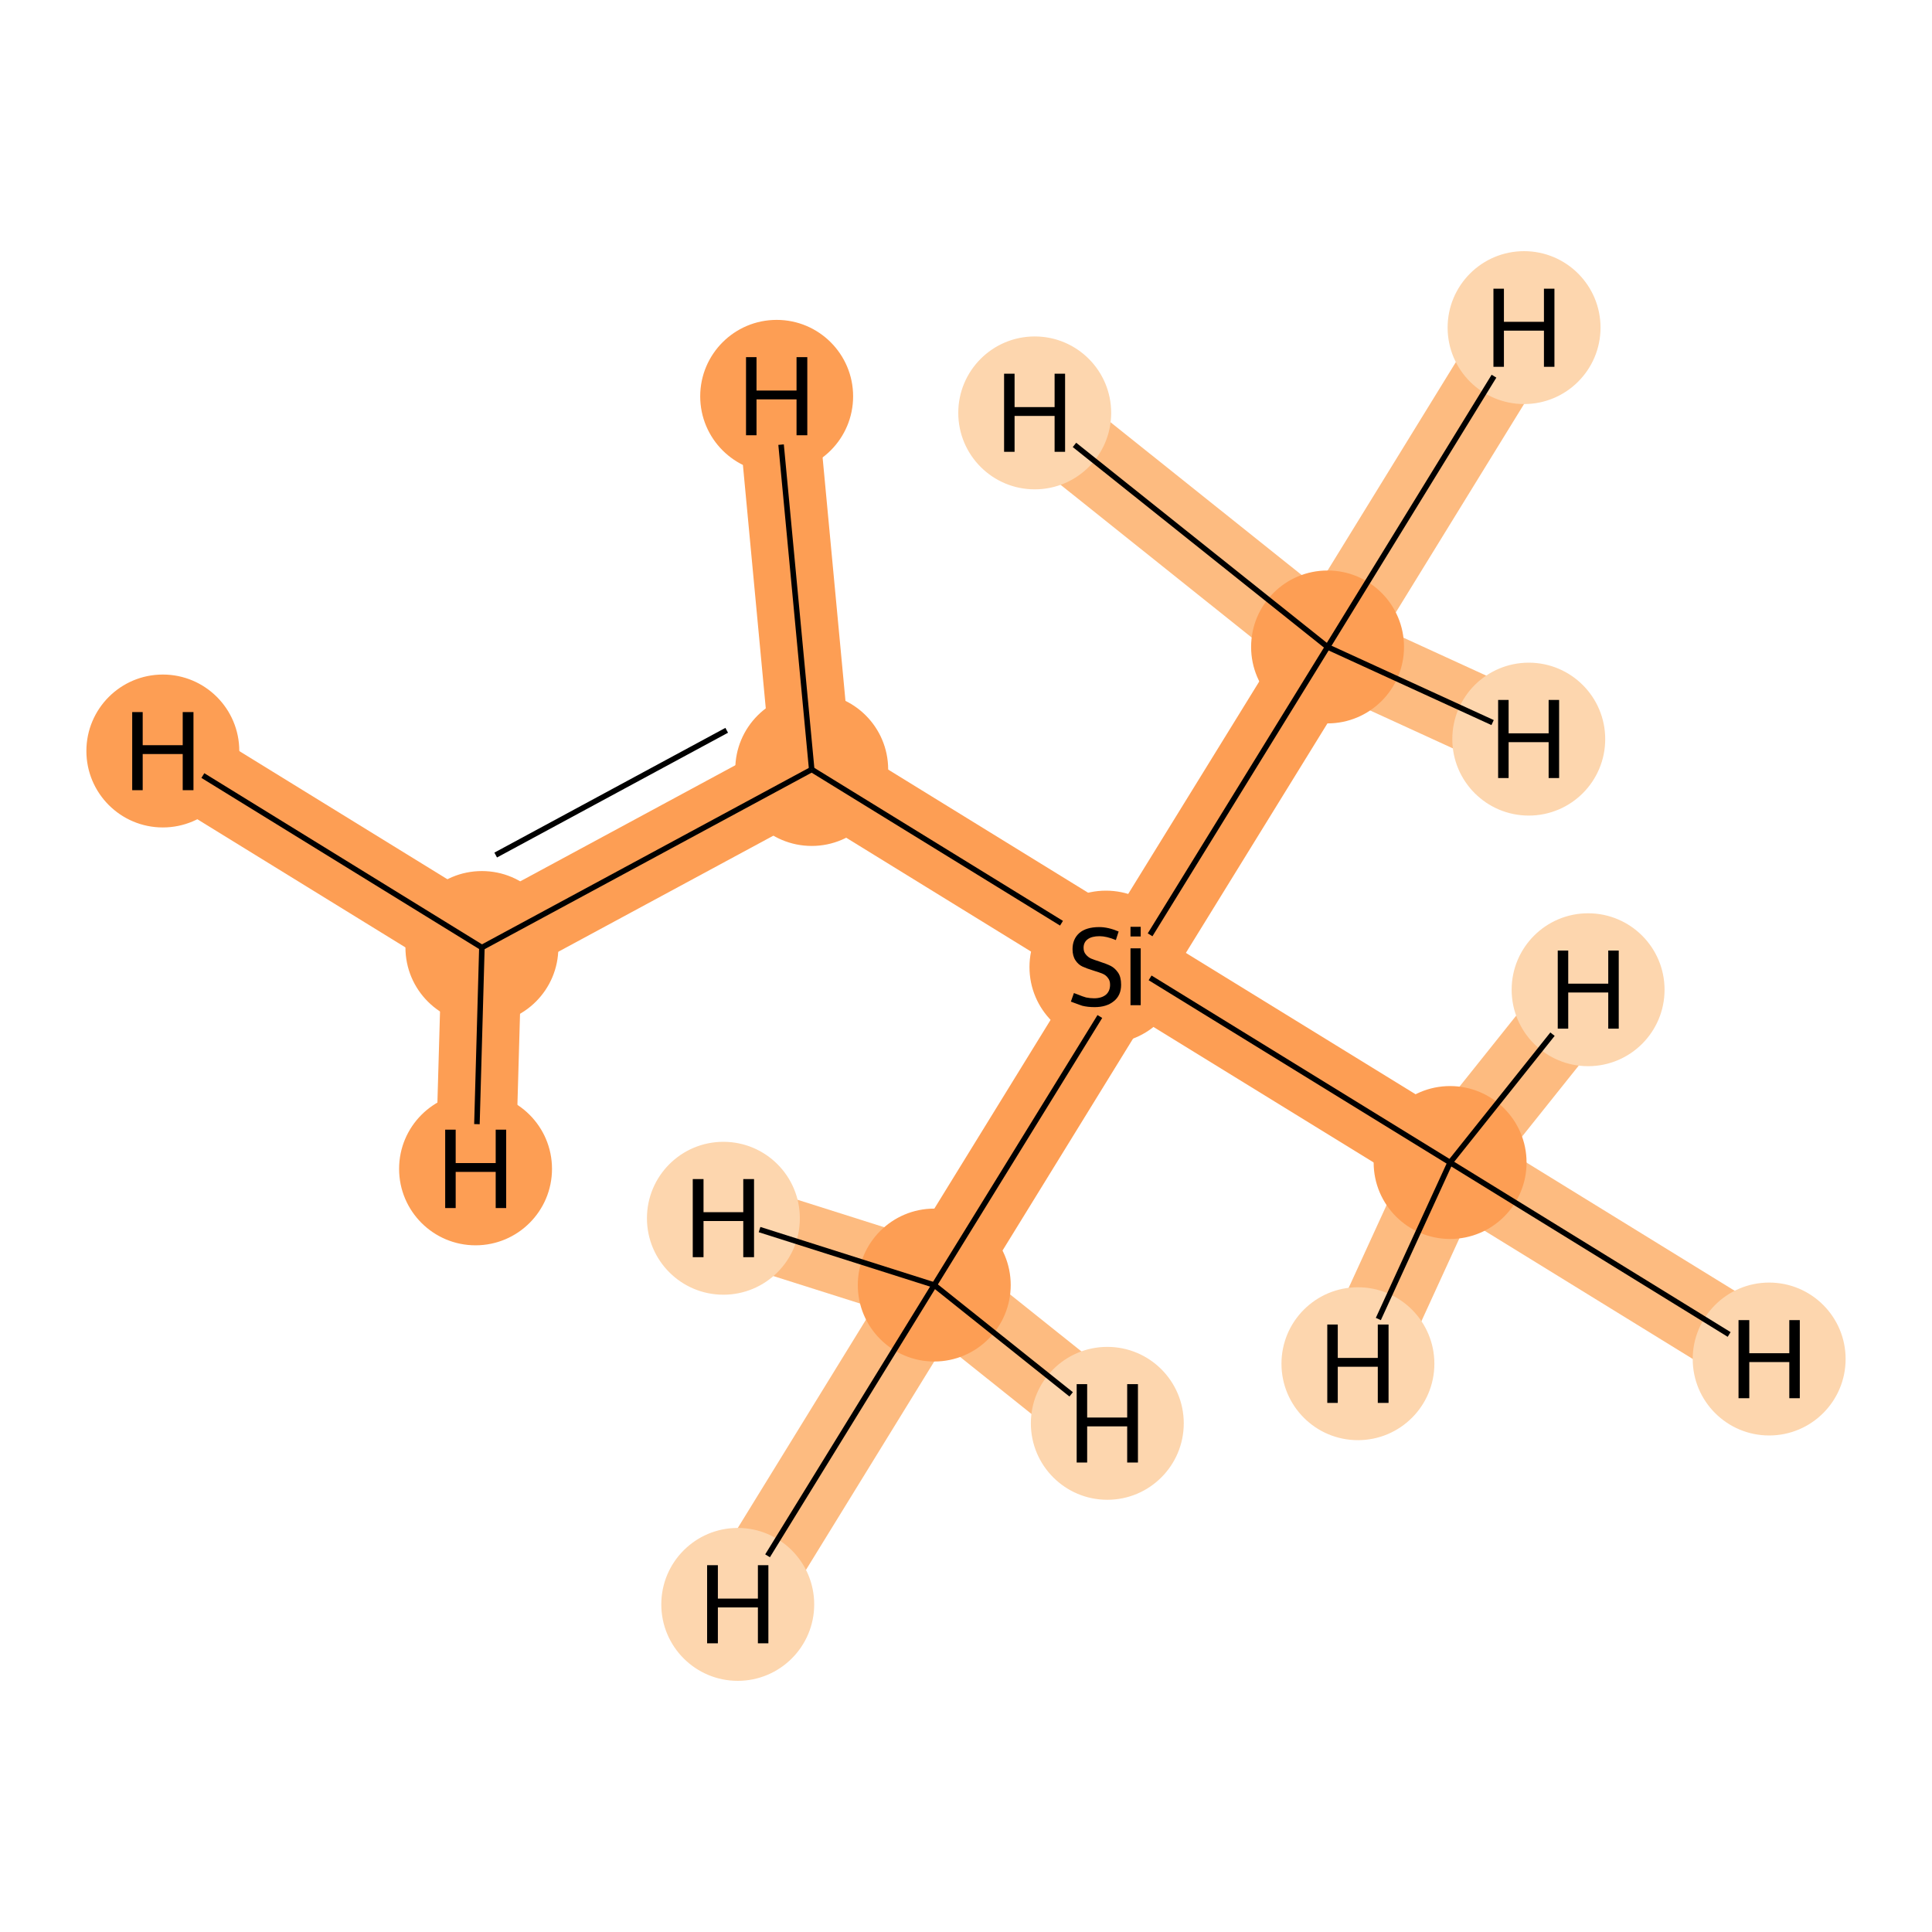 <?xml version='1.0' encoding='iso-8859-1'?>
<svg version='1.1' baseProfile='full'
              xmlns='http://www.w3.org/2000/svg'
                      xmlns:rdkit='http://www.rdkit.org/xml'
                      xmlns:xlink='http://www.w3.org/1999/xlink'
                  xml:space='preserve'
width='700px' height='700px' viewBox='0 0 700 700'>
<!-- END OF HEADER -->
<rect style='opacity:1.0;fill:#FFFFFF;stroke:none' width='700.0' height='700.0' x='0.0' y='0.0'> </rect>
<path d='M 174.6,343.3 L 294.1,278.8' style='fill:none;fill-rule:evenodd;stroke:#FD9E54;stroke-width:29.0px;stroke-linecap:butt;stroke-linejoin:miter;stroke-opacity:1' />
<path d='M 174.6,343.3 L 59.0,272.1' style='fill:none;fill-rule:evenodd;stroke:#FD9E54;stroke-width:29.0px;stroke-linecap:butt;stroke-linejoin:miter;stroke-opacity:1' />
<path d='M 174.6,343.3 L 172.3,423.5' style='fill:none;fill-rule:evenodd;stroke:#FD9E54;stroke-width:29.0px;stroke-linecap:butt;stroke-linejoin:miter;stroke-opacity:1' />
<path d='M 294.1,278.8 L 409.7,350.0' style='fill:none;fill-rule:evenodd;stroke:#FD9E54;stroke-width:29.0px;stroke-linecap:butt;stroke-linejoin:miter;stroke-opacity:1' />
<path d='M 294.1,278.8 L 281.4,143.6' style='fill:none;fill-rule:evenodd;stroke:#FD9E54;stroke-width:29.0px;stroke-linecap:butt;stroke-linejoin:miter;stroke-opacity:1' />
<path d='M 409.7,350.0 L 525.4,421.2' style='fill:none;fill-rule:evenodd;stroke:#FD9E54;stroke-width:29.0px;stroke-linecap:butt;stroke-linejoin:miter;stroke-opacity:1' />
<path d='M 409.7,350.0 L 481.0,234.4' style='fill:none;fill-rule:evenodd;stroke:#FD9E54;stroke-width:29.0px;stroke-linecap:butt;stroke-linejoin:miter;stroke-opacity:1' />
<path d='M 409.7,350.0 L 338.5,465.6' style='fill:none;fill-rule:evenodd;stroke:#FD9E54;stroke-width:29.0px;stroke-linecap:butt;stroke-linejoin:miter;stroke-opacity:1' />
<path d='M 525.4,421.2 L 641.0,492.4' style='fill:none;fill-rule:evenodd;stroke:#FDBB80;stroke-width:29.0px;stroke-linecap:butt;stroke-linejoin:miter;stroke-opacity:1' />
<path d='M 525.4,421.2 L 492.0,494.1' style='fill:none;fill-rule:evenodd;stroke:#FDBB80;stroke-width:29.0px;stroke-linecap:butt;stroke-linejoin:miter;stroke-opacity:1' />
<path d='M 525.4,421.2 L 575.4,358.6' style='fill:none;fill-rule:evenodd;stroke:#FDBB80;stroke-width:29.0px;stroke-linecap:butt;stroke-linejoin:miter;stroke-opacity:1' />
<path d='M 481.0,234.4 L 552.2,118.7' style='fill:none;fill-rule:evenodd;stroke:#FDBB80;stroke-width:29.0px;stroke-linecap:butt;stroke-linejoin:miter;stroke-opacity:1' />
<path d='M 481.0,234.4 L 553.9,267.8' style='fill:none;fill-rule:evenodd;stroke:#FDBB80;stroke-width:29.0px;stroke-linecap:butt;stroke-linejoin:miter;stroke-opacity:1' />
<path d='M 481.0,234.4 L 374.9,149.6' style='fill:none;fill-rule:evenodd;stroke:#FDBB80;stroke-width:29.0px;stroke-linecap:butt;stroke-linejoin:miter;stroke-opacity:1' />
<path d='M 338.5,465.6 L 267.3,581.3' style='fill:none;fill-rule:evenodd;stroke:#FDBB80;stroke-width:29.0px;stroke-linecap:butt;stroke-linejoin:miter;stroke-opacity:1' />
<path d='M 338.5,465.6 L 401.2,515.7' style='fill:none;fill-rule:evenodd;stroke:#FDBB80;stroke-width:29.0px;stroke-linecap:butt;stroke-linejoin:miter;stroke-opacity:1' />
<path d='M 338.5,465.6 L 262.1,441.4' style='fill:none;fill-rule:evenodd;stroke:#FDBB80;stroke-width:29.0px;stroke-linecap:butt;stroke-linejoin:miter;stroke-opacity:1' />
<ellipse cx='174.6' cy='343.3' rx='27.2' ry='27.2'  style='fill:#FD9E54;fill-rule:evenodd;stroke:#FD9E54;stroke-width:1.0px;stroke-linecap:butt;stroke-linejoin:miter;stroke-opacity:1' />
<ellipse cx='294.1' cy='278.8' rx='27.2' ry='27.2'  style='fill:#FD9E54;fill-rule:evenodd;stroke:#FD9E54;stroke-width:1.0px;stroke-linecap:butt;stroke-linejoin:miter;stroke-opacity:1' />
<ellipse cx='400.7' cy='350.4' rx='27.2' ry='27.2'  style='fill:#FD9E54;fill-rule:evenodd;stroke:#FD9E54;stroke-width:1.0px;stroke-linecap:butt;stroke-linejoin:miter;stroke-opacity:1' />
<ellipse cx='525.4' cy='421.2' rx='27.2' ry='27.2'  style='fill:#FD9E54;fill-rule:evenodd;stroke:#FD9E54;stroke-width:1.0px;stroke-linecap:butt;stroke-linejoin:miter;stroke-opacity:1' />
<ellipse cx='481.0' cy='234.4' rx='27.2' ry='27.2'  style='fill:#FD9E54;fill-rule:evenodd;stroke:#FD9E54;stroke-width:1.0px;stroke-linecap:butt;stroke-linejoin:miter;stroke-opacity:1' />
<ellipse cx='338.5' cy='465.6' rx='27.2' ry='27.2'  style='fill:#FD9E54;fill-rule:evenodd;stroke:#FD9E54;stroke-width:1.0px;stroke-linecap:butt;stroke-linejoin:miter;stroke-opacity:1' />
<ellipse cx='59.0' cy='272.1' rx='27.2' ry='27.2'  style='fill:#FD9E54;fill-rule:evenodd;stroke:#FD9E54;stroke-width:1.0px;stroke-linecap:butt;stroke-linejoin:miter;stroke-opacity:1' />
<ellipse cx='172.3' cy='423.5' rx='27.2' ry='27.2'  style='fill:#FD9E54;fill-rule:evenodd;stroke:#FD9E54;stroke-width:1.0px;stroke-linecap:butt;stroke-linejoin:miter;stroke-opacity:1' />
<ellipse cx='281.4' cy='143.6' rx='27.2' ry='27.2'  style='fill:#FD9E54;fill-rule:evenodd;stroke:#FD9E54;stroke-width:1.0px;stroke-linecap:butt;stroke-linejoin:miter;stroke-opacity:1' />
<ellipse cx='641.0' cy='492.4' rx='27.2' ry='27.2'  style='fill:#FDD6AE;fill-rule:evenodd;stroke:#FDD6AE;stroke-width:1.0px;stroke-linecap:butt;stroke-linejoin:miter;stroke-opacity:1' />
<ellipse cx='492.0' cy='494.1' rx='27.2' ry='27.2'  style='fill:#FDD6AE;fill-rule:evenodd;stroke:#FDD6AE;stroke-width:1.0px;stroke-linecap:butt;stroke-linejoin:miter;stroke-opacity:1' />
<ellipse cx='575.4' cy='358.6' rx='27.2' ry='27.2'  style='fill:#FDD6AE;fill-rule:evenodd;stroke:#FDD6AE;stroke-width:1.0px;stroke-linecap:butt;stroke-linejoin:miter;stroke-opacity:1' />
<ellipse cx='552.2' cy='118.7' rx='27.2' ry='27.2'  style='fill:#FDD6AE;fill-rule:evenodd;stroke:#FDD6AE;stroke-width:1.0px;stroke-linecap:butt;stroke-linejoin:miter;stroke-opacity:1' />
<ellipse cx='553.9' cy='267.8' rx='27.2' ry='27.2'  style='fill:#FDD6AE;fill-rule:evenodd;stroke:#FDD6AE;stroke-width:1.0px;stroke-linecap:butt;stroke-linejoin:miter;stroke-opacity:1' />
<ellipse cx='374.9' cy='149.6' rx='27.2' ry='27.2'  style='fill:#FDD6AE;fill-rule:evenodd;stroke:#FDD6AE;stroke-width:1.0px;stroke-linecap:butt;stroke-linejoin:miter;stroke-opacity:1' />
<ellipse cx='267.3' cy='581.3' rx='27.2' ry='27.2'  style='fill:#FDD6AE;fill-rule:evenodd;stroke:#FDD6AE;stroke-width:1.0px;stroke-linecap:butt;stroke-linejoin:miter;stroke-opacity:1' />
<ellipse cx='401.2' cy='515.7' rx='27.2' ry='27.2'  style='fill:#FDD6AE;fill-rule:evenodd;stroke:#FDD6AE;stroke-width:1.0px;stroke-linecap:butt;stroke-linejoin:miter;stroke-opacity:1' />
<ellipse cx='262.1' cy='441.4' rx='27.2' ry='27.2'  style='fill:#FDD6AE;fill-rule:evenodd;stroke:#FDD6AE;stroke-width:1.0px;stroke-linecap:butt;stroke-linejoin:miter;stroke-opacity:1' />
<path class='bond-0 atom-0 atom-1' d='M 174.6,343.3 L 294.1,278.8' style='fill:none;fill-rule:evenodd;stroke:#000000;stroke-width:2.0px;stroke-linecap:butt;stroke-linejoin:miter;stroke-opacity:1' />
<path class='bond-0 atom-0 atom-1' d='M 179.6,309.8 L 263.3,264.6' style='fill:none;fill-rule:evenodd;stroke:#000000;stroke-width:2.0px;stroke-linecap:butt;stroke-linejoin:miter;stroke-opacity:1' />
<path class='bond-5 atom-0 atom-6' d='M 174.6,343.3 L 73.5,281.0' style='fill:none;fill-rule:evenodd;stroke:#000000;stroke-width:2.0px;stroke-linecap:butt;stroke-linejoin:miter;stroke-opacity:1' />
<path class='bond-6 atom-0 atom-7' d='M 174.6,343.3 L 172.8,407.3' style='fill:none;fill-rule:evenodd;stroke:#000000;stroke-width:2.0px;stroke-linecap:butt;stroke-linejoin:miter;stroke-opacity:1' />
<path class='bond-1 atom-1 atom-2' d='M 294.1,278.8 L 384.6,334.5' style='fill:none;fill-rule:evenodd;stroke:#000000;stroke-width:2.0px;stroke-linecap:butt;stroke-linejoin:miter;stroke-opacity:1' />
<path class='bond-7 atom-1 atom-8' d='M 294.1,278.8 L 283.0,161.1' style='fill:none;fill-rule:evenodd;stroke:#000000;stroke-width:2.0px;stroke-linecap:butt;stroke-linejoin:miter;stroke-opacity:1' />
<path class='bond-2 atom-2 atom-3' d='M 416.7,354.3 L 525.4,421.2' style='fill:none;fill-rule:evenodd;stroke:#000000;stroke-width:2.0px;stroke-linecap:butt;stroke-linejoin:miter;stroke-opacity:1' />
<path class='bond-3 atom-2 atom-4' d='M 416.7,338.7 L 481.0,234.4' style='fill:none;fill-rule:evenodd;stroke:#000000;stroke-width:2.0px;stroke-linecap:butt;stroke-linejoin:miter;stroke-opacity:1' />
<path class='bond-4 atom-2 atom-5' d='M 398.5,368.3 L 338.5,465.6' style='fill:none;fill-rule:evenodd;stroke:#000000;stroke-width:2.0px;stroke-linecap:butt;stroke-linejoin:miter;stroke-opacity:1' />
<path class='bond-8 atom-3 atom-9' d='M 525.4,421.2 L 626.5,483.5' style='fill:none;fill-rule:evenodd;stroke:#000000;stroke-width:2.0px;stroke-linecap:butt;stroke-linejoin:miter;stroke-opacity:1' />
<path class='bond-9 atom-3 atom-10' d='M 525.4,421.2 L 499.4,477.9' style='fill:none;fill-rule:evenodd;stroke:#000000;stroke-width:2.0px;stroke-linecap:butt;stroke-linejoin:miter;stroke-opacity:1' />
<path class='bond-10 atom-3 atom-11' d='M 525.4,421.2 L 562.5,374.7' style='fill:none;fill-rule:evenodd;stroke:#000000;stroke-width:2.0px;stroke-linecap:butt;stroke-linejoin:miter;stroke-opacity:1' />
<path class='bond-11 atom-4 atom-12' d='M 481.0,234.4 L 541.3,136.3' style='fill:none;fill-rule:evenodd;stroke:#000000;stroke-width:2.0px;stroke-linecap:butt;stroke-linejoin:miter;stroke-opacity:1' />
<path class='bond-12 atom-4 atom-13' d='M 481.0,234.4 L 540.8,261.8' style='fill:none;fill-rule:evenodd;stroke:#000000;stroke-width:2.0px;stroke-linecap:butt;stroke-linejoin:miter;stroke-opacity:1' />
<path class='bond-13 atom-4 atom-14' d='M 481.0,234.4 L 389.3,161.2' style='fill:none;fill-rule:evenodd;stroke:#000000;stroke-width:2.0px;stroke-linecap:butt;stroke-linejoin:miter;stroke-opacity:1' />
<path class='bond-14 atom-5 atom-15' d='M 338.5,465.6 L 278.1,563.7' style='fill:none;fill-rule:evenodd;stroke:#000000;stroke-width:2.0px;stroke-linecap:butt;stroke-linejoin:miter;stroke-opacity:1' />
<path class='bond-15 atom-5 atom-16' d='M 338.5,465.6 L 388.1,505.2' style='fill:none;fill-rule:evenodd;stroke:#000000;stroke-width:2.0px;stroke-linecap:butt;stroke-linejoin:miter;stroke-opacity:1' />
<path class='bond-16 atom-5 atom-17' d='M 338.5,465.6 L 275.2,445.5' style='fill:none;fill-rule:evenodd;stroke:#000000;stroke-width:2.0px;stroke-linecap:butt;stroke-linejoin:miter;stroke-opacity:1' />
<path  class='atom-2' d='M 389.1 359.8
Q 389.4 359.9, 390.7 360.4
Q 392.1 361.0, 393.5 361.4
Q 395.0 361.7, 396.4 361.7
Q 399.1 361.7, 400.7 360.4
Q 402.2 359.1, 402.2 356.8
Q 402.2 355.2, 401.4 354.3
Q 400.7 353.3, 399.5 352.8
Q 398.3 352.3, 396.3 351.7
Q 393.7 350.9, 392.2 350.2
Q 390.7 349.5, 389.7 348.0
Q 388.6 346.4, 388.6 343.9
Q 388.6 340.3, 391.0 338.1
Q 393.5 335.9, 398.3 335.9
Q 401.5 335.9, 405.3 337.5
L 404.3 340.6
Q 400.9 339.2, 398.4 339.2
Q 395.6 339.2, 394.1 340.3
Q 392.6 341.4, 392.6 343.4
Q 392.6 344.9, 393.4 345.8
Q 394.2 346.8, 395.3 347.3
Q 396.5 347.8, 398.4 348.4
Q 400.9 349.2, 402.5 350.0
Q 404.0 350.8, 405.1 352.4
Q 406.2 354.0, 406.2 356.8
Q 406.2 360.7, 403.5 362.8
Q 400.9 364.9, 396.6 364.9
Q 394.1 364.9, 392.1 364.4
Q 390.3 363.8, 388.0 362.9
L 389.1 359.8
' fill='#000000'/>
<path  class='atom-2' d='M 409.6 335.8
L 413.3 335.8
L 413.3 339.3
L 409.6 339.3
L 409.6 335.8
M 409.6 343.6
L 413.3 343.6
L 413.3 364.2
L 409.6 364.2
L 409.6 343.6
' fill='#000000'/>
<path  class='atom-6' d='M 47.9 258.0
L 51.7 258.0
L 51.7 270.0
L 66.2 270.0
L 66.2 258.0
L 70.1 258.0
L 70.1 286.3
L 66.2 286.3
L 66.2 273.2
L 51.7 273.2
L 51.7 286.3
L 47.9 286.3
L 47.9 258.0
' fill='#000000'/>
<path  class='atom-7' d='M 161.3 409.3
L 165.1 409.3
L 165.1 421.4
L 179.6 421.4
L 179.6 409.3
L 183.4 409.3
L 183.4 437.7
L 179.6 437.7
L 179.6 424.6
L 165.1 424.6
L 165.1 437.7
L 161.3 437.7
L 161.3 409.3
' fill='#000000'/>
<path  class='atom-8' d='M 270.3 129.4
L 274.1 129.4
L 274.1 141.5
L 288.6 141.5
L 288.6 129.4
L 292.5 129.4
L 292.5 157.7
L 288.6 157.7
L 288.6 144.7
L 274.1 144.7
L 274.1 157.7
L 270.3 157.7
L 270.3 129.4
' fill='#000000'/>
<path  class='atom-9' d='M 629.9 478.3
L 633.8 478.3
L 633.8 490.3
L 648.3 490.3
L 648.3 478.3
L 652.1 478.3
L 652.1 506.6
L 648.3 506.6
L 648.3 493.5
L 633.8 493.5
L 633.8 506.6
L 629.9 506.6
L 629.9 478.3
' fill='#000000'/>
<path  class='atom-10' d='M 480.9 479.9
L 484.7 479.9
L 484.7 492.0
L 499.2 492.0
L 499.2 479.9
L 503.1 479.9
L 503.1 508.3
L 499.2 508.3
L 499.2 495.2
L 484.7 495.2
L 484.7 508.3
L 480.9 508.3
L 480.9 479.9
' fill='#000000'/>
<path  class='atom-11' d='M 564.4 344.4
L 568.2 344.4
L 568.2 356.4
L 582.7 356.4
L 582.7 344.4
L 586.5 344.4
L 586.5 372.7
L 582.7 372.7
L 582.7 359.6
L 568.2 359.6
L 568.2 372.7
L 564.4 372.7
L 564.4 344.4
' fill='#000000'/>
<path  class='atom-12' d='M 541.1 104.6
L 544.9 104.6
L 544.9 116.6
L 559.4 116.6
L 559.4 104.6
L 563.2 104.6
L 563.2 132.9
L 559.4 132.9
L 559.4 119.8
L 544.9 119.8
L 544.9 132.9
L 541.1 132.9
L 541.1 104.6
' fill='#000000'/>
<path  class='atom-13' d='M 542.8 253.6
L 546.6 253.6
L 546.6 265.7
L 561.1 265.7
L 561.1 253.6
L 564.9 253.6
L 564.9 281.9
L 561.1 281.9
L 561.1 268.9
L 546.6 268.9
L 546.6 281.9
L 542.8 281.9
L 542.8 253.6
' fill='#000000'/>
<path  class='atom-14' d='M 363.8 135.4
L 367.6 135.4
L 367.6 147.5
L 382.1 147.5
L 382.1 135.4
L 385.9 135.4
L 385.9 163.7
L 382.1 163.7
L 382.1 150.7
L 367.6 150.7
L 367.6 163.7
L 363.8 163.7
L 363.8 135.4
' fill='#000000'/>
<path  class='atom-15' d='M 256.2 567.1
L 260.1 567.1
L 260.1 579.2
L 274.6 579.2
L 274.6 567.1
L 278.4 567.1
L 278.4 595.4
L 274.6 595.4
L 274.6 582.4
L 260.1 582.4
L 260.1 595.4
L 256.2 595.4
L 256.2 567.1
' fill='#000000'/>
<path  class='atom-16' d='M 390.1 501.5
L 393.9 501.5
L 393.9 513.6
L 408.4 513.6
L 408.4 501.5
L 412.3 501.5
L 412.3 529.9
L 408.4 529.9
L 408.4 516.8
L 393.9 516.8
L 393.9 529.9
L 390.1 529.9
L 390.1 501.5
' fill='#000000'/>
<path  class='atom-17' d='M 251.0 427.2
L 254.9 427.2
L 254.9 439.2
L 269.3 439.2
L 269.3 427.2
L 273.2 427.2
L 273.2 455.5
L 269.3 455.5
L 269.3 442.4
L 254.9 442.4
L 254.9 455.5
L 251.0 455.5
L 251.0 427.2
' fill='#000000'/>
</svg>
